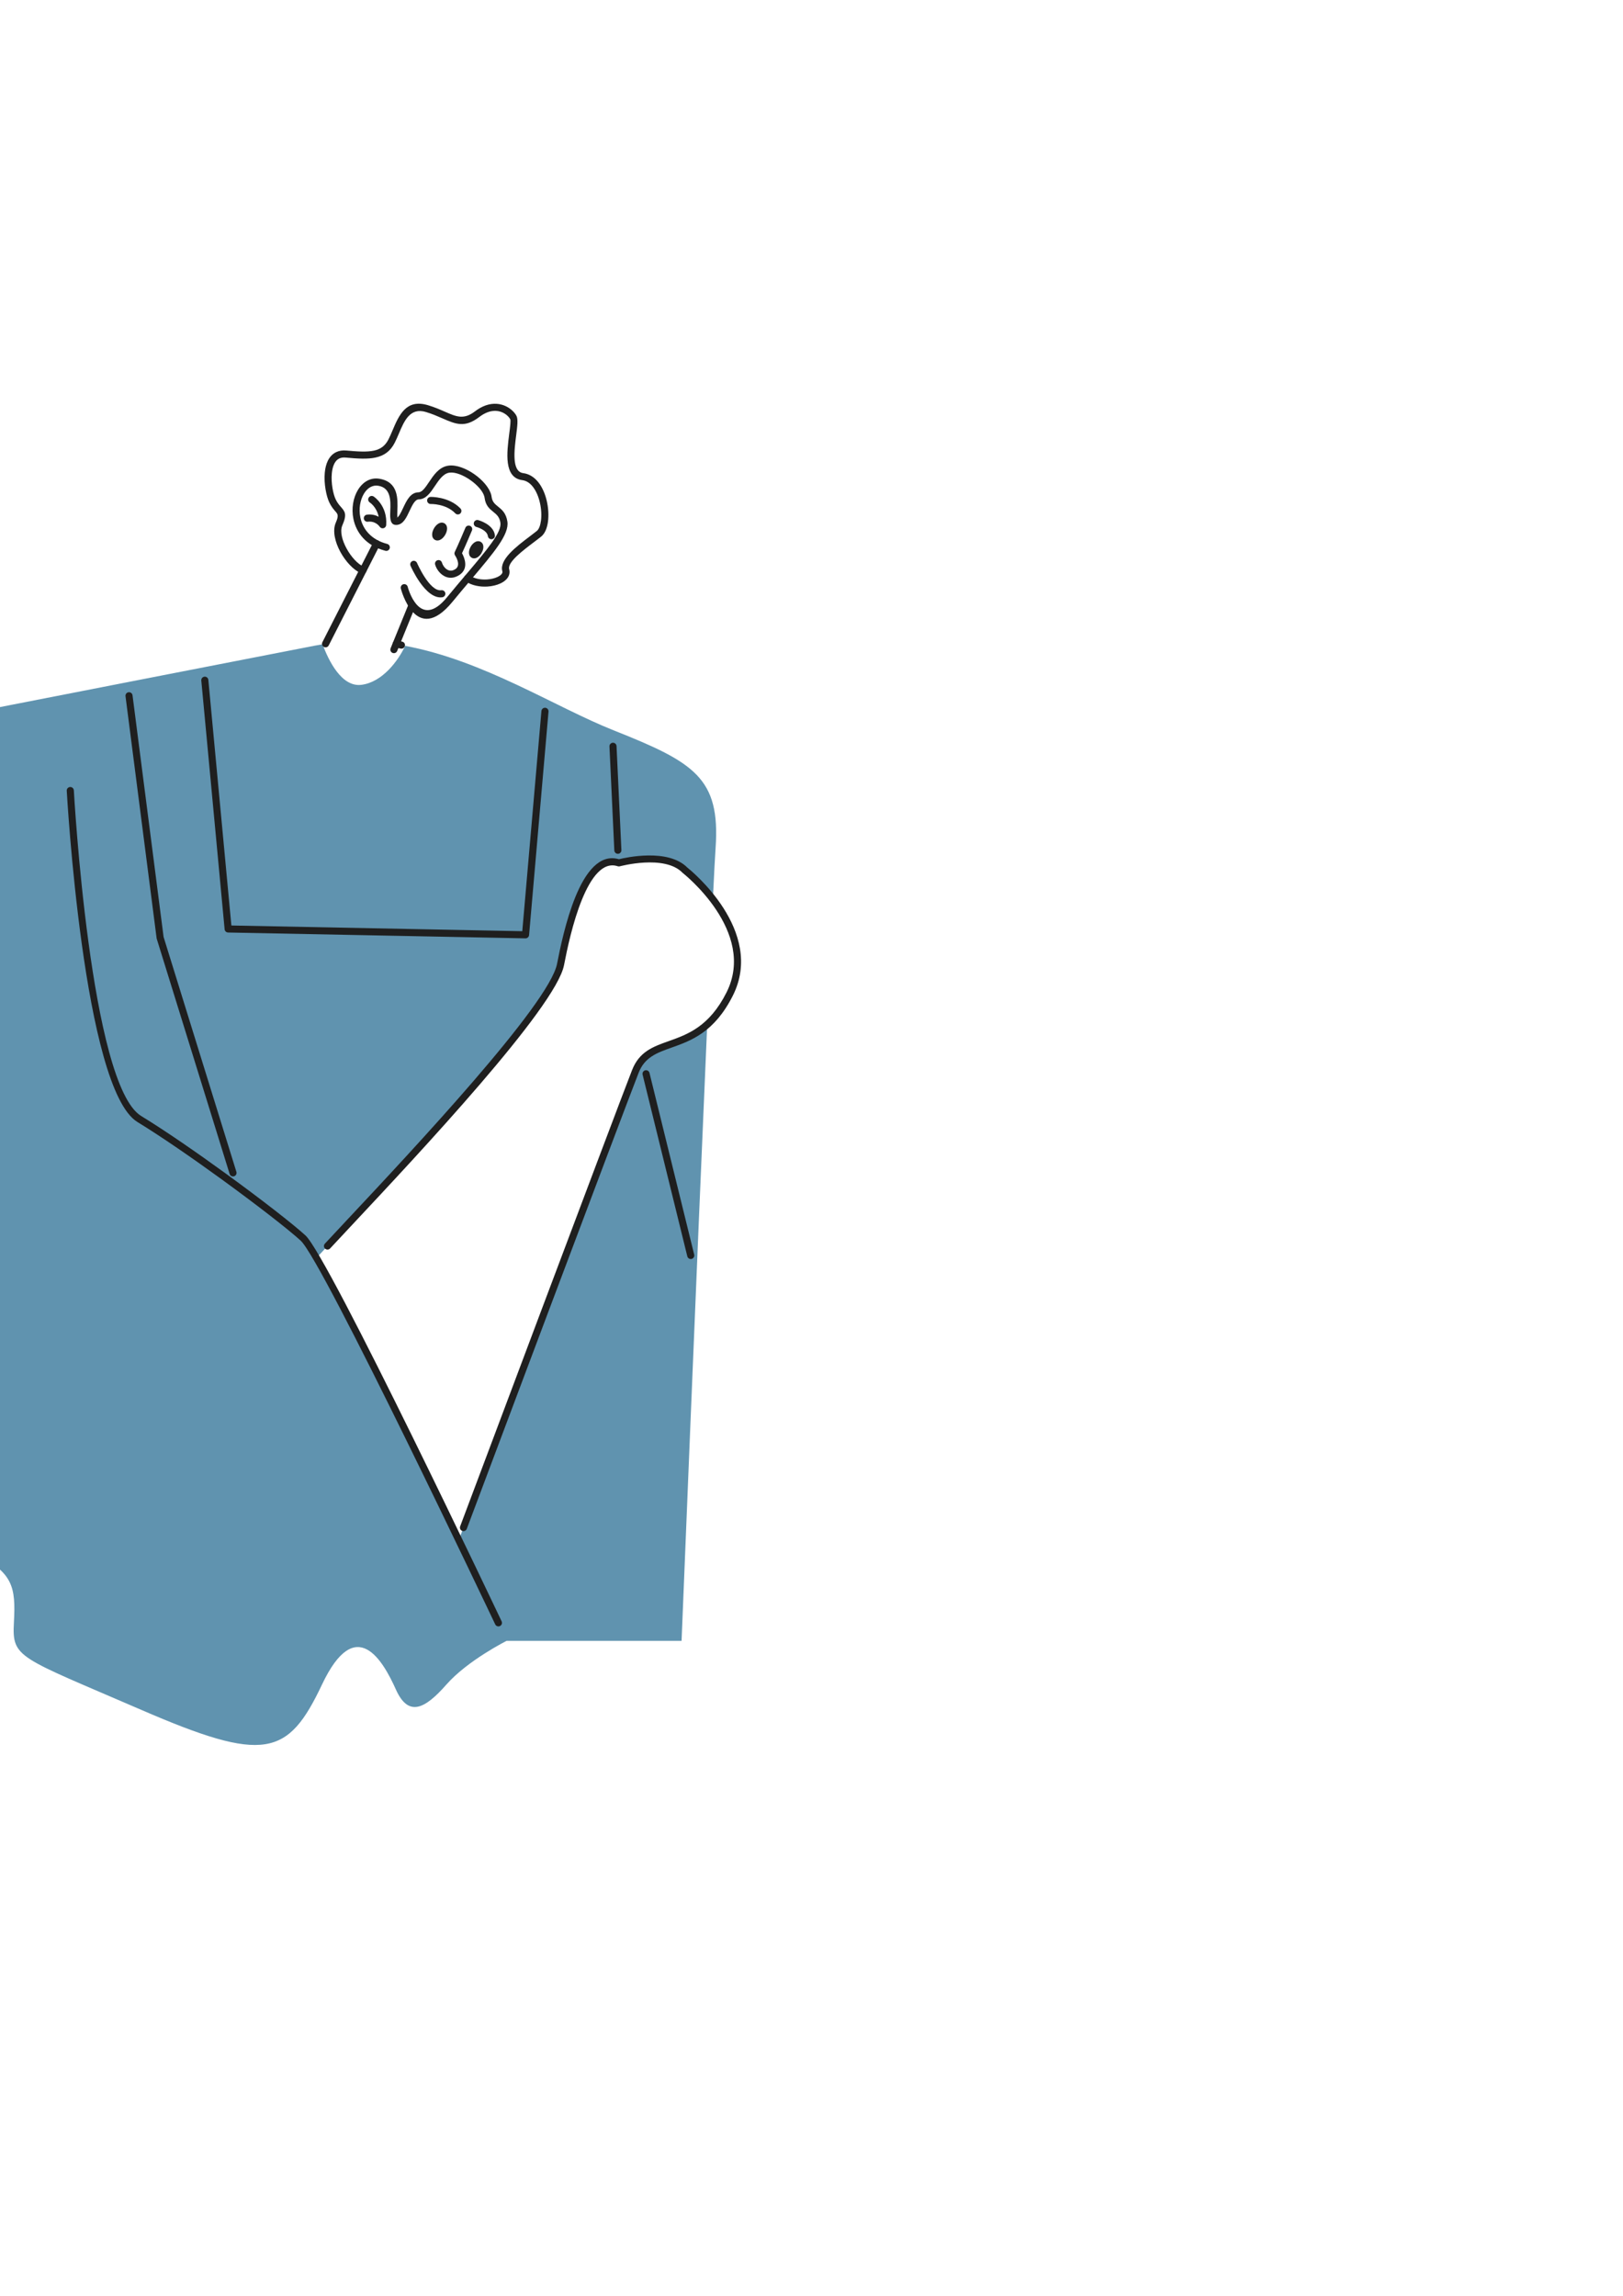 <svg xmlns="http://www.w3.org/2000/svg" xmlns:xlink="http://www.w3.org/1999/xlink" width="1587" zoomAndPan="magnify" viewBox="0 0 1190.25 1683.75" height="2245" preserveAspectRatio="xMidYMid meet" version="1.0"><path fill="#6093af" d="M 230.438 473.633 C 230.438 473.633 -11.176 520.672 -53.938 529.223 C -96.703 537.777 -119.508 582.676 -119.508 642.547 C -119.508 702.418 -119.508 919.789 -119.508 949.723 C -119.508 979.66 -115.234 1009.594 -86.727 1016.723 C -58.219 1023.848 -24.719 1028.125 -34.695 1074.453 C -44.676 1120.777 -46.102 1125.055 -18.305 1139.309 C 9.492 1153.566 11.629 1163.543 10.203 1189.914 C 8.777 1216.285 13.055 1214.855 103.57 1254.055 C 194.086 1293.258 211.191 1288.266 236.137 1235.523 C 261.082 1182.785 281.039 1218.418 290.305 1239.09 C 299.566 1259.758 311.684 1253.344 327.363 1235.523 C 343.043 1217.707 371.555 1203.453 371.555 1203.453 L 499.844 1203.453 C 499.844 1203.453 511.105 924.207 518.645 751.406 C 497.73 770.09 474.625 763.695 465.965 785.762 C 454.918 813.914 336.461 1129.531 336.461 1129.531 C 301.797 1056.43 267.066 985.543 232.086 922.59 C 266.609 885.211 404.387 741.98 411.086 707.363 C 415.363 685.27 428.191 624.332 453.848 632.883 C 453.848 632.883 488.059 623.617 502.312 638.23 C 502.312 638.23 512.777 646.445 522.797 659.527 C 523.672 641.223 524.363 628.043 524.793 621.867 C 528.355 570.551 509.113 559.145 449.957 535.629 C 406.891 518.504 354.762 484.387 297.137 473.699 C 292.043 484.652 280.352 500.395 264.992 502.281 C 250.277 504.09 240.707 483.828 236.547 472.523 C 234.516 472.855 232.48 473.215 230.438 473.629 Z M 230.438 473.633 " fill-opacity="1" fill-rule="evenodd"/><path fill="#1f1f1f" d="M 48.949 579.949 C 48.875 578.516 49.973 577.293 51.406 577.211 C 52.84 577.133 54.062 578.234 54.145 579.664 C 54.18 580.285 66.191 795.688 103.504 818.492 C 121.211 829.312 144.426 845.352 165.992 861.027 C 191.52 879.586 214.832 897.711 224.008 906.105 C 241.148 921.785 367.508 1188.379 367.871 1189.145 C 368.484 1190.445 367.93 1191.992 366.629 1192.605 C 365.332 1193.219 363.781 1192.664 363.168 1191.363 C 362.805 1190.598 236.863 924.898 220.508 909.93 C 211.523 901.715 188.395 883.746 162.938 865.242 C 141.434 849.609 118.336 833.645 100.797 822.926 C 61.133 798.688 48.988 580.578 48.953 579.949 Z M 48.949 579.949 " fill-opacity="1" fill-rule="nonzero"/><path fill="#1f1f1f" d="M 293.965 431.695 C 293.594 430.309 294.418 428.883 295.805 428.512 C 297.195 428.141 298.621 428.965 298.992 430.352 C 299.016 430.445 307.352 463.004 327.793 438.105 C 332.91 431.871 337.496 426.449 341.707 421.473 C 357.562 402.723 368.055 390.32 366.965 383.312 C 366.309 379.082 364.07 377.273 361.887 375.512 C 358.969 373.16 356.125 370.863 355.375 365.066 C 355.352 364.898 355.312 364.691 355.258 364.449 L 355.242 364.367 C 354.305 360.418 350.125 355.758 345.023 352.156 C 339.887 348.535 333.973 346.098 329.66 346.656 C 329.438 346.684 329.195 346.727 328.941 346.785 C 324.797 347.73 321.777 352.23 318.961 356.422 C 315.578 361.465 312.434 366.148 307.047 366.266 C 304.297 366.324 302.254 370.672 300.309 374.809 C 297.988 379.75 295.77 384.473 291.234 384.965 C 287.887 385.324 286.602 383.359 286.234 379.98 C 286.07 378.453 286.141 376.57 286.223 374.461 C 286.48 367.582 286.852 357.793 277.363 356.258 C 273.066 355.562 269.367 358.023 266.934 362.023 C 265.539 364.312 264.547 367.094 264.066 370.098 C 263.582 373.141 263.617 376.398 264.285 379.609 C 265.996 387.863 271.938 395.812 283.953 398.93 C 285.34 399.289 286.172 400.707 285.812 402.098 C 285.453 403.484 284.035 404.32 282.648 403.961 C 268.359 400.254 261.27 390.656 259.195 380.668 L 259.195 380.66 C 258.398 376.82 258.355 372.922 258.938 369.285 C 259.527 365.605 260.758 362.176 262.496 359.316 C 266.004 353.559 271.539 350.051 278.18 351.129 C 292.219 353.398 291.746 365.875 291.414 374.645 C 291.34 376.543 291.277 378.238 291.406 379.43 C 291.426 379.605 290.113 379.855 290.684 379.793 C 292.312 379.617 293.922 376.191 295.605 372.613 C 298.219 367.051 300.965 361.203 306.945 361.074 C 309.621 361.016 312.043 357.414 314.648 353.531 C 318.016 348.512 321.633 343.121 327.801 341.715 C 328.176 341.633 328.578 341.562 329.008 341.504 C 334.676 340.773 341.941 343.617 348.016 347.902 C 354.035 352.152 359.039 357.938 360.293 363.156 L 360.328 363.289 C 360.406 363.629 360.473 364.008 360.523 364.414 C 361.004 368.121 363.047 369.77 365.145 371.461 C 368.098 373.844 371.129 376.293 372.098 382.52 C 373.547 391.875 362.449 405 345.676 424.832 C 341.309 429.996 336.547 435.621 331.801 441.402 C 304.848 474.234 293.996 431.816 293.965 431.695 Z M 293.965 431.695 " fill-opacity="1" fill-rule="nonzero"/><path fill="#1f1f1f" d="M 241.078 473.359 C 240.426 474.641 238.855 475.152 237.574 474.5 C 236.293 473.848 235.781 472.281 236.434 471 L 273.809 397.582 C 274.461 396.301 276.027 395.789 277.309 396.441 C 278.59 397.094 279.102 398.664 278.449 399.945 Z M 241.078 473.359 " fill-opacity="1" fill-rule="nonzero"/><path fill="#1f1f1f" d="M 291.281 477.434 C 290.742 478.766 289.223 479.406 287.891 478.867 C 286.559 478.328 285.918 476.812 286.457 475.48 L 299.809 442.707 C 300.352 441.375 301.867 440.734 303.199 441.273 C 304.531 441.812 305.176 443.328 304.637 444.66 Z M 291.281 477.434 " fill-opacity="1" fill-rule="nonzero"/><path fill="#1f1f1f" d="M 271.188 368.52 C 269.984 367.73 269.645 366.117 270.434 364.914 C 271.219 363.711 272.832 363.375 274.035 364.164 C 274.066 364.18 284.223 370.684 283.223 385.043 C 283.129 386.477 281.891 387.562 280.457 387.469 C 279.617 387.41 278.898 386.965 278.465 386.312 C 278.453 386.305 275.586 381.914 269.719 382.645 C 268.289 382.82 266.992 381.805 266.816 380.375 C 266.645 378.949 267.66 377.648 269.086 377.473 C 272.641 377.031 275.512 377.844 277.691 379 C 276.227 371.742 271.203 368.531 271.184 368.52 Z M 271.188 368.52 " fill-opacity="1" fill-rule="nonzero"/><path fill="#1f1f1f" d="M 341.312 387.078 C 341.863 385.754 343.383 385.125 344.711 385.676 C 346.039 386.227 346.668 387.746 346.117 389.074 C 346.102 389.109 341.324 400.449 338.824 405.754 C 340.582 408.941 344.062 417.113 336.742 421.801 C 335.594 422.539 334.453 423.047 333.348 423.359 C 330.504 424.156 327.922 423.676 325.734 422.496 C 323.676 421.387 322 419.652 320.824 417.812 C 320.035 416.586 319.453 415.285 319.113 414.082 C 318.727 412.699 319.535 411.262 320.918 410.875 C 322.301 410.488 323.734 411.293 324.121 412.676 C 324.328 413.406 324.695 414.219 325.199 415.004 C 325.949 416.176 326.977 417.258 328.195 417.918 C 329.281 418.5 330.551 418.738 331.941 418.352 C 332.57 418.176 333.234 417.875 333.934 417.426 C 338.613 414.426 333.738 407.379 333.727 407.359 L 333.73 407.355 C 333.219 406.605 333.117 405.605 333.551 404.734 C 335.617 400.602 341.297 387.117 341.312 387.078 Z M 341.312 387.078 " fill-opacity="1" fill-rule="nonzero"/><path fill="#1f1f1f" d="M 301.062 414.961 C 300.484 413.645 301.078 412.109 302.395 411.531 C 303.711 410.953 305.246 411.551 305.824 412.863 C 305.852 412.926 315.027 434.141 323.641 432.898 C 325.062 432.699 326.379 433.688 326.582 435.109 C 326.785 436.531 325.793 437.848 324.375 438.051 C 311.785 439.867 301.094 415.031 301.062 414.961 Z M 301.062 414.961 " fill-opacity="1" fill-rule="nonzero"/><path fill="#1f1f1f" d="M 325.828 383.777 L 325.891 383.809 L 325.891 383.805 C 327.34 384.641 327.984 386.223 327.855 388.098 C 327.773 389.344 327.316 390.816 326.508 392.219 L 326.496 392.234 L 326.5 392.238 C 325.695 393.629 324.645 394.762 323.598 395.469 C 322.141 396.445 320.574 396.715 319.191 396.07 C 318.992 395.984 318.805 395.879 318.633 395.75 C 317.367 394.883 316.805 393.379 316.926 391.617 C 317.012 390.371 317.469 388.898 318.277 387.496 L 318.289 387.477 L 318.285 387.473 L 318.328 387.402 C 319.129 386.043 320.156 384.941 321.184 384.25 C 322.727 383.215 324.395 382.977 325.828 383.777 Z M 325.828 383.777 " fill-opacity="1" fill-rule="nonzero"/><path fill="#1f1f1f" d="M 352.789 397.586 C 354.031 398.434 354.582 399.891 354.465 401.59 C 354.387 402.758 353.965 404.133 353.219 405.445 C 353.23 405.453 353.152 405.574 353.141 405.59 L 352.789 397.582 Z M 353.098 405.668 L 353.078 405.699 C 352.328 406.941 351.371 407.957 350.418 408.598 C 348.902 409.617 347.258 409.84 345.84 409.02 C 345.758 408.973 345.676 408.918 345.598 408.859 C 344.355 408.012 343.805 406.555 343.922 404.852 C 344.004 403.668 344.434 402.281 345.191 400.953 L 345.215 400.918 L 345.211 400.914 L 345.309 400.746 C 346.059 399.5 347.016 398.488 347.973 397.848 C 349.484 396.828 351.133 396.605 352.547 397.426 C 352.633 397.473 352.711 397.527 352.789 397.586 Z M 353.098 405.668 " fill-opacity="1" fill-rule="nonzero"/><path fill="#1f1f1f" d="M 315.898 369.648 C 314.465 369.688 313.273 368.555 313.234 367.121 C 313.191 365.688 314.324 364.496 315.758 364.457 C 315.793 364.453 329.203 364.066 337.668 372.922 C 338.656 373.961 338.613 375.605 337.574 376.598 C 336.535 377.586 334.891 377.543 333.898 376.504 C 327.039 369.324 315.93 369.648 315.898 369.648 Z M 315.898 369.648 " fill-opacity="1" fill-rule="nonzero"/><path fill="#1f1f1f" d="M 349.355 386.484 C 347.973 386.105 347.156 384.68 347.535 383.297 C 347.91 381.914 349.336 381.098 350.719 381.473 C 350.75 381.484 361.82 384.398 362.949 392.531 C 363.145 393.953 362.152 395.266 360.73 395.461 C 359.309 395.66 357.996 394.664 357.797 393.242 C 357.148 388.547 349.379 386.488 349.355 386.484 Z M 349.355 386.484 " fill-opacity="1" fill-rule="nonzero"/><path fill="#1f1f1f" d="M 267.152 415.82 C 268.488 416.336 269.152 417.84 268.637 419.176 C 268.121 420.516 266.617 421.18 265.277 420.664 C 265.043 420.574 264.832 420.484 264.637 420.398 C 259.121 417.98 253.379 411.73 249.594 404.762 C 245.73 397.648 243.816 389.617 246.066 383.805 L 246.273 383.297 C 248.574 378.051 247.664 377.008 245.969 375.074 C 244.656 373.574 243.035 371.723 241.504 368.527 C 239.355 364.043 237.43 354.773 238.176 346.715 C 238.473 343.527 239.172 340.492 240.418 337.941 C 241.77 335.172 243.75 332.945 246.523 331.613 C 248.621 330.609 251.113 330.16 254.059 330.434 C 262.457 331.211 269.145 331.605 274.277 330.496 C 278.957 329.484 282.395 327.117 284.836 322.383 C 285.879 320.363 286.828 318.129 287.793 315.855 C 292.574 304.578 297.773 292.328 313.914 297.203 C 318.758 298.668 322.801 300.438 326.383 302.004 C 334.617 305.605 340.105 308.008 348.289 301.73 C 349.543 300.77 350.785 299.945 352.016 299.25 C 357.879 295.926 363.246 295.586 367.656 296.727 C 372.102 297.875 375.562 300.555 377.602 303.219 C 378.012 303.746 378.371 304.289 378.676 304.832 C 380.07 307.293 379.398 312.551 378.586 318.906 C 377.129 330.301 375.137 345.895 383.707 347.012 C 388.18 347.594 391.828 350.047 394.676 353.566 C 397.711 357.324 399.82 362.324 401.008 367.512 C 402.184 372.633 402.469 377.996 401.879 382.539 C 401.254 387.324 399.609 391.324 396.938 393.484 C 395.379 394.746 393.629 396.066 391.742 397.492 C 383.328 403.848 371.973 412.426 373.402 417.484 C 373.863 419.117 373.75 420.684 373.168 422.145 C 372.207 424.559 369.961 426.531 366.992 427.914 C 364.328 429.16 360.992 429.965 357.488 430.191 C 351.973 430.543 345.949 429.445 341.367 426.316 C 340.18 425.508 339.875 423.891 340.684 422.703 C 341.492 421.52 343.109 421.211 344.297 422.023 C 347.848 424.445 352.672 425.285 357.164 425 C 360.008 424.816 362.688 424.176 364.797 423.195 L 364.809 423.195 C 366.609 422.355 367.906 421.332 368.344 420.23 C 368.504 419.824 368.531 419.375 368.395 418.891 C 366 410.418 378.984 400.609 388.605 393.34 C 390.531 391.887 392.312 390.539 393.68 389.434 C 395.246 388.168 396.27 385.379 396.727 381.871 C 397.242 377.922 396.98 373.215 395.938 368.672 C 394.914 364.195 393.141 359.938 390.625 356.824 C 388.586 354.301 386.047 352.555 383.035 352.164 C 369.332 350.375 371.703 331.816 373.438 318.258 C 374.129 312.84 374.703 308.359 374.156 307.398 C 373.973 307.074 373.742 306.73 373.469 306.375 C 372.023 304.488 369.551 302.582 366.352 301.754 C 363.113 300.918 359.098 301.211 354.578 303.773 C 353.566 304.344 352.52 305.039 351.445 305.863 C 340.84 314 334.227 311.109 324.305 306.77 C 320.906 305.281 317.066 303.602 312.41 302.195 C 300.723 298.664 296.48 308.664 292.578 317.871 C 291.547 320.293 290.543 322.668 289.457 324.766 C 286.199 331.078 281.617 334.238 275.379 335.586 C 269.602 336.836 262.477 336.43 253.594 335.605 C 251.629 335.422 250.035 335.688 248.766 336.297 C 247.156 337.066 245.961 338.457 245.102 340.223 C 244.137 342.203 243.586 344.617 243.348 347.184 C 242.684 354.328 244.336 362.422 246.188 366.289 C 247.402 368.824 248.77 370.387 249.879 371.652 C 252.988 375.207 254.66 377.117 251.039 385.375 L 250.914 385.68 C 249.258 389.949 250.945 396.371 254.156 402.277 C 257.441 408.328 262.246 413.676 266.715 415.637 Z M 267.152 415.82 " fill-opacity="1" fill-rule="nonzero"/><path fill="#1f1f1f" d="M 242.094 915.656 C 241.121 916.711 239.473 916.781 238.418 915.809 C 237.359 914.836 237.293 913.191 238.266 912.133 C 242.414 907.641 248.133 901.539 254.891 894.328 C 302.621 843.398 402.797 736.504 408.531 706.875 C 410.688 695.742 415 674.812 422.047 657.645 C 429.367 639.816 439.691 626.035 453.91 630.184 C 459 628.93 489.879 622.055 504.016 636.258 C 506.336 638.105 561.426 682.629 537.422 730.273 C 523.852 757.211 506.785 763.277 492.352 768.41 C 481.84 772.148 472.848 775.348 468.391 786.711 C 457.215 815.18 342.652 1120.422 342.324 1121.301 C 341.824 1122.645 340.328 1123.328 338.984 1122.824 C 337.641 1122.324 336.957 1120.832 337.457 1119.488 C 337.789 1118.605 452.621 812.648 463.543 784.816 C 468.871 771.242 478.898 767.676 490.621 763.508 C 504.152 758.695 520.148 753.004 532.781 727.93 C 555.34 683.156 500.855 640.391 500.699 640.266 C 500.613 640.195 500.531 640.121 500.453 640.039 C 487.273 626.531 454.605 635.371 454.512 635.398 L 454.512 635.391 C 454.039 635.516 453.531 635.512 453.035 635.348 C 441.984 631.664 433.305 643.906 426.852 659.617 C 420.004 676.305 415.762 696.895 413.641 707.852 C 407.621 738.957 306.742 846.605 258.68 897.891 C 252.039 904.977 246.414 910.977 242.094 915.656 Z M 242.094 915.656 " fill-opacity="1" fill-rule="nonzero"/><path fill="#1f1f1f" d="M 294.945 470.598 C 296.352 470.895 297.25 472.277 296.953 473.684 C 296.652 475.086 295.273 475.984 293.867 475.688 L 290.016 474.863 C 288.613 474.562 287.715 473.184 288.012 471.777 C 288.309 470.371 289.691 469.477 291.098 469.773 Z M 294.945 470.598 " fill-opacity="1" fill-rule="nonzero"/><path fill="#1f1f1f" d="M 92.043 510.613 C 91.863 509.191 92.867 507.895 94.289 507.715 C 95.711 507.535 97.012 508.543 97.191 509.965 L 119.969 687.191 L 173.363 859.477 C 173.785 860.848 173.012 862.301 171.641 862.723 C 170.27 863.145 168.816 862.371 168.395 861 L 114.941 688.523 C 114.898 688.379 114.867 688.234 114.848 688.082 Z M 92.043 510.613 " fill-opacity="1" fill-rule="nonzero"/><path fill="#1f1f1f" d="M 147.625 499.121 C 147.496 497.691 148.547 496.43 149.977 496.301 C 151.402 496.172 152.664 497.223 152.793 498.652 L 169.684 678.793 L 383.023 682.977 L 397.066 521.469 C 397.191 520.035 398.453 518.977 399.887 519.098 C 401.32 519.223 402.383 520.484 402.258 521.918 L 388.004 685.844 L 387.996 685.844 C 387.879 687.195 386.734 688.242 385.359 688.219 L 167.266 683.941 C 165.957 683.918 164.848 682.91 164.73 681.578 Z M 147.625 499.121 " fill-opacity="1" fill-rule="nonzero"/><path fill="#1f1f1f" d="M 446.957 547.465 C 446.895 546.031 448.008 544.816 449.441 544.754 C 450.875 544.695 452.086 545.805 452.148 547.238 L 455.711 623.5 C 455.773 624.934 454.66 626.148 453.227 626.207 C 451.793 626.27 450.582 625.16 450.52 623.727 Z M 446.957 547.465 " fill-opacity="1" fill-rule="nonzero"/><path fill="#1f1f1f" d="M 471.266 788.156 C 470.922 786.762 471.773 785.355 473.168 785.012 C 474.562 784.668 475.969 785.52 476.312 786.914 L 509.098 920.195 C 509.441 921.59 508.59 922.996 507.195 923.34 C 505.801 923.684 504.395 922.832 504.051 921.438 L 471.262 788.156 Z M 471.266 788.156 " fill-opacity="1" fill-rule="nonzero"/></svg>